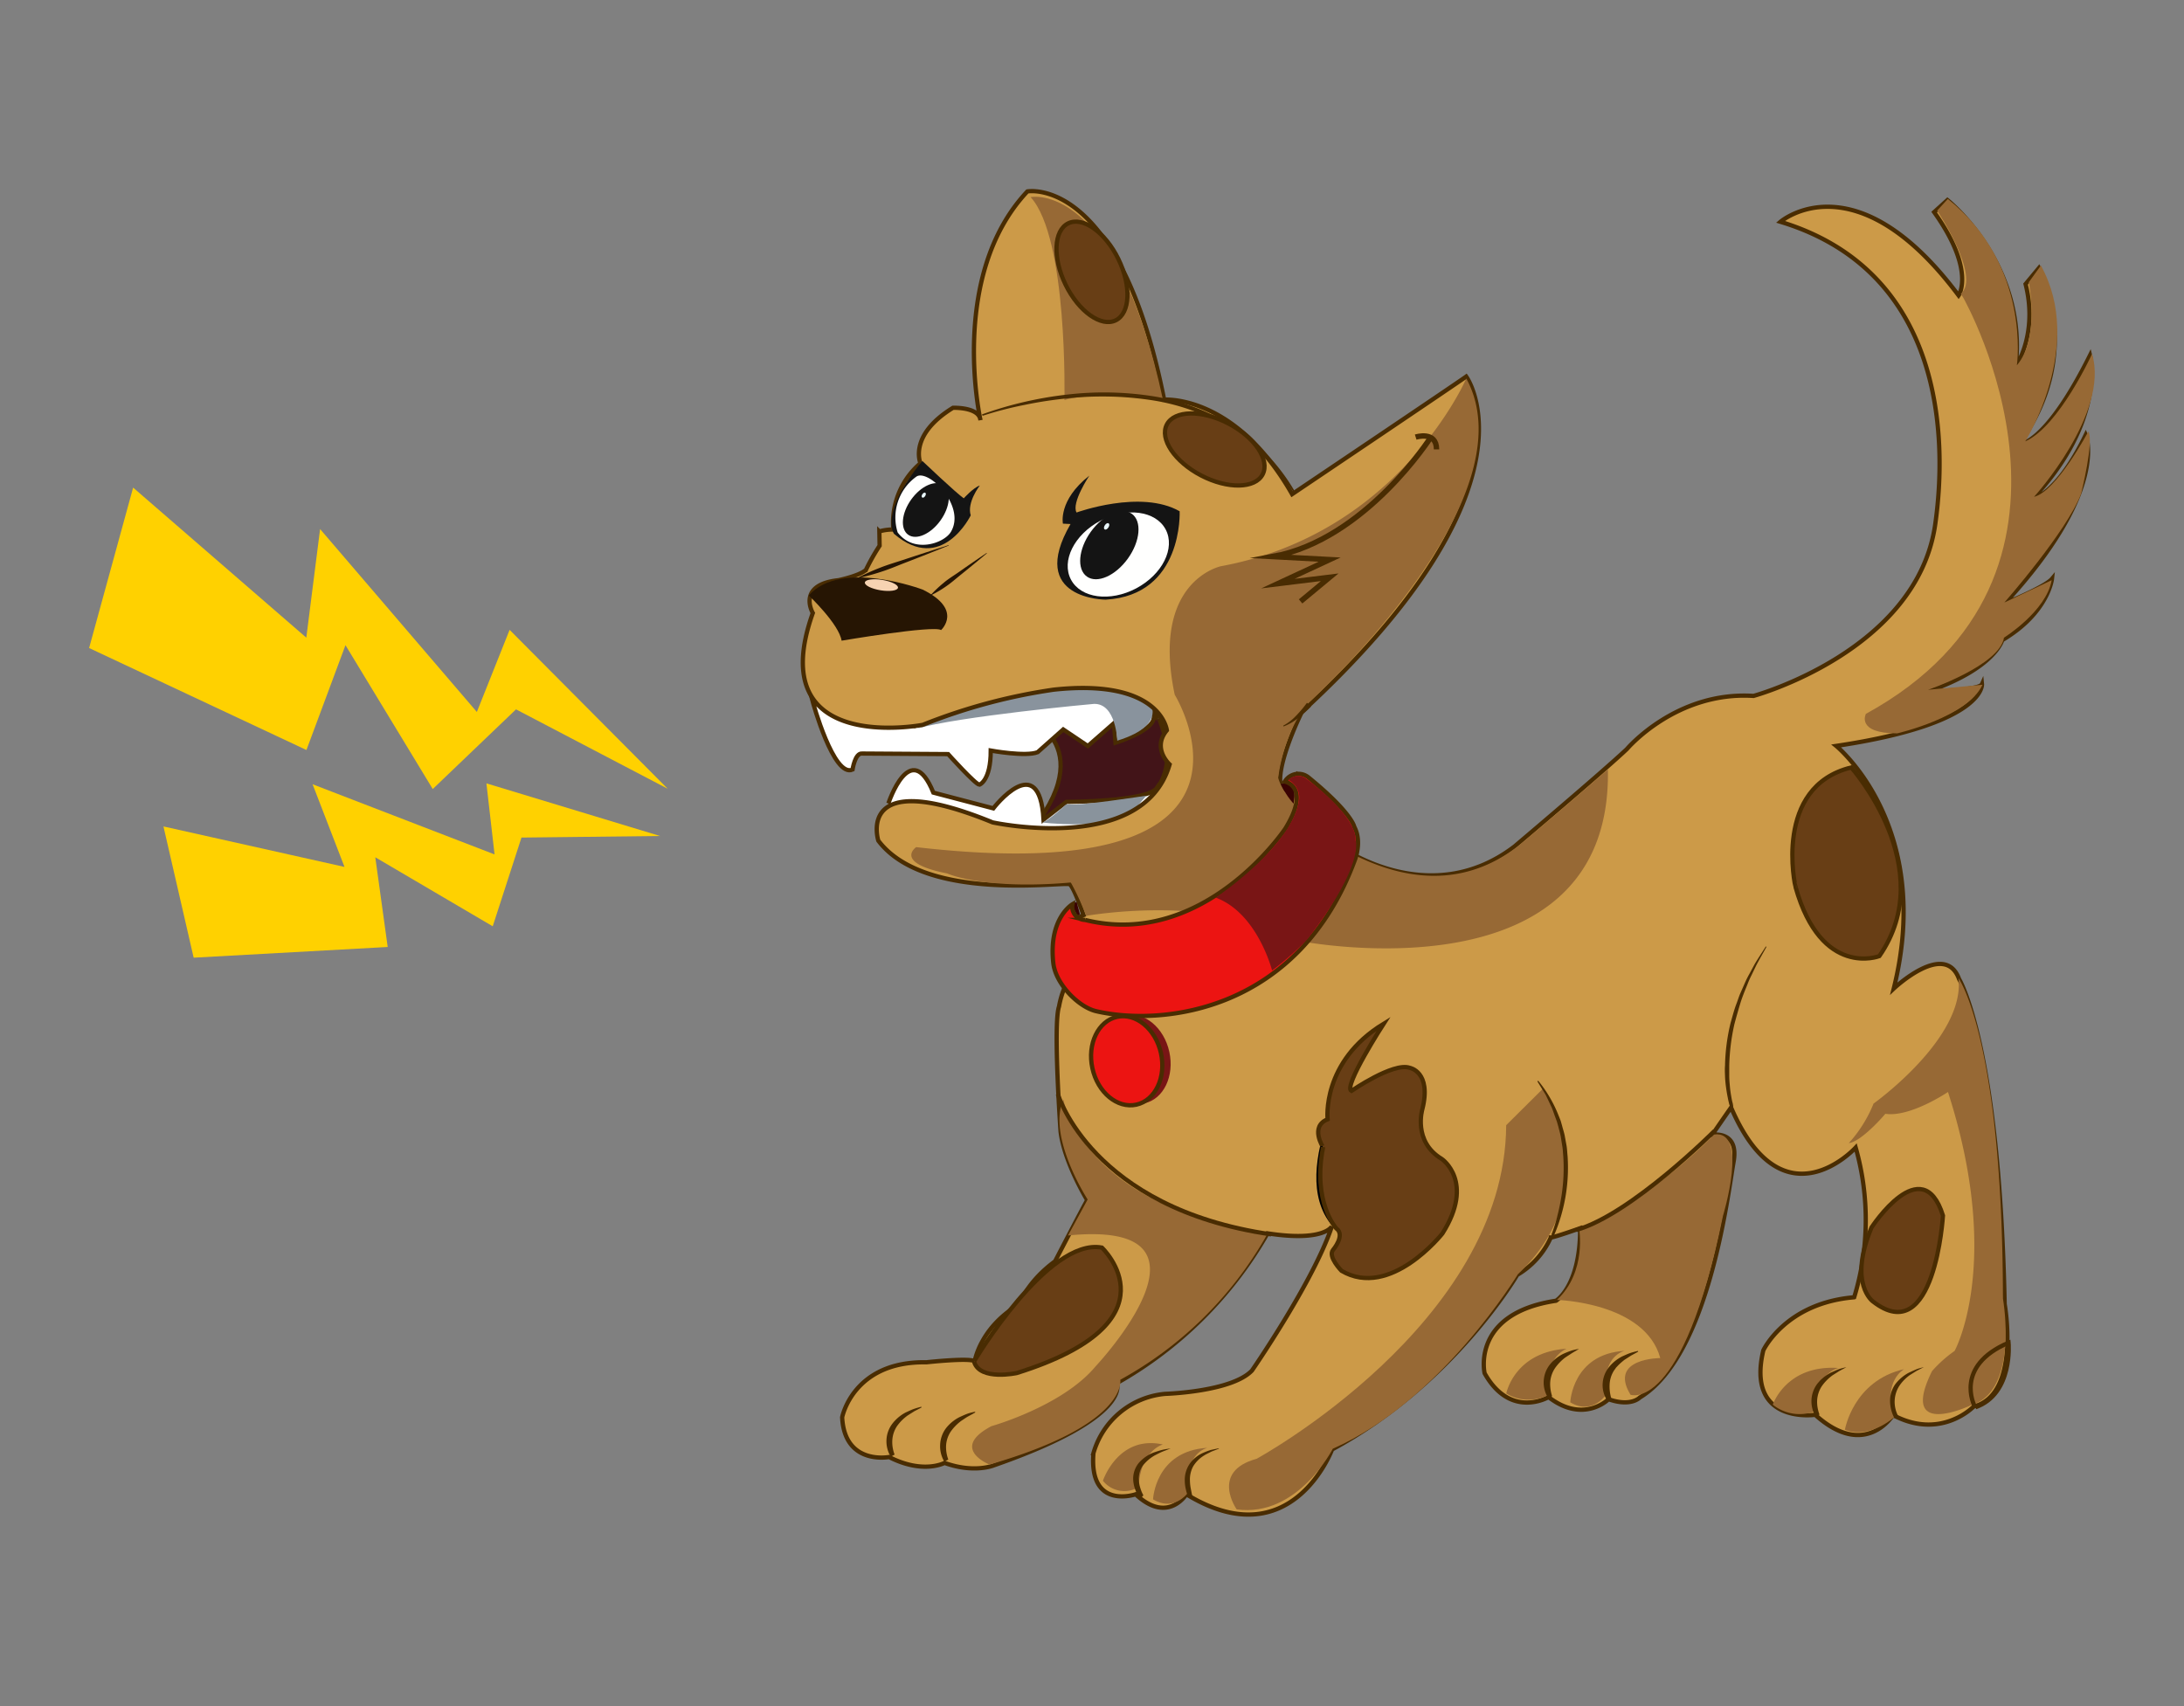 <svg id="Layer_1" data-name="Layer 1" xmlns="http://www.w3.org/2000/svg" viewBox="0 0 512 400"><rect x="0" y="0" width="512" height="400" fill="#808080" stroke="none"/><defs><style>.cls-1{fill:#ffd100;}.cls-2{fill:#421418;}.cls-14,.cls-16,.cls-2,.cls-21,.cls-3,.cls-7,.cls-9{stroke:#492c02;}.cls-14,.cls-15,.cls-16,.cls-2,.cls-21,.cls-3,.cls-7,.cls-9{stroke-miterlimit:10;}.cls-3{fill:#fff;}.cls-4{fill:#89939d;}.cls-5{fill:#d8a957;}.cls-6{fill:#89939c;}.cls-7{fill:#cc9a48;}.cls-8{fill:#976935;}.cls-9{fill:#683e15;}.cls-10{fill:#141414;}.cls-11{fill:#fffffe;}.cls-12{fill:#261503;}.cls-13{fill:#492c02;}.cls-14,.cls-15,.cls-16{fill:none;}.cls-14{stroke-width:1.27px;}.cls-15{stroke:#000;}.cls-17{fill:#e9f8ff;}.cls-18{fill:#f7d3b2;}.cls-19{fill:#791515;}.cls-20{fill:#3a0303;}.cls-21{fill:#ec1412;}</style></defs><polygon class="cls-1" points="119.47 147.67 156.52 184.92 120.97 166.31 101.45 184.99 80.99 151.26 71.84 175.84 20.89 151.93 31.21 114.32 71.81 149.5 75.04 124.04 111.79 166.92 119.47 147.67"/><polygon class="cls-1" points="114.03 183.66 154.73 196 122.25 196.37 115.51 217.17 87.98 200.99 90.89 222.02 45.4 224.53 38.32 193.76 80.76 203.25 73.28 183.87 115.94 200.32 114.03 183.66"/><path class="cls-2" d="M238.61,167.15s19.77,6,3.81,26.86c0,0,39.3,1.73,29.72-24.46C272.14,169.55,261.68,150,238.61,167.15Z"/><path class="cls-3" d="M190.51,164.43s4.91,18,9.35,16c0,0,.58-3.9,2.21-3.76l20.2.13s6.45,7.17,7.34,7.17c0,0,2.66-.89,2.65-8,0,0,8.22,1.5,11,.38l6-5.33,5.77,3.88,6.1-5.34.38,4.57s10.14-3.12,8.87-6.6c0,0-2.39-17.74-55.54,2.53C214.83,170,192.29,166.79,190.51,164.43Z"/><path class="cls-3" d="M208.27,188.36s5.18-15.69,10.54-2.53l14.06,3.69s10.83-14.08,11.77,2.65L250,188s19,0,21.24-3.28c0,0,2,23.23-63.1,4.07"/><path class="cls-4" d="M214.88,170.85s33.92-15.07,53.91-7.39c0,0,6.08,6.21-6.87,10.19,0,0-.26-8.77-5.46-8.62C256.46,165,224.35,168,214.88,170.85Z"/><path class="cls-4" d="M260.66,115.73s-.29,3.44-1.54,4.12c0,0,9.57,1.38,10.3,2.31a9.72,9.72,0,0,0,3.37-3S276.39,117.32,260.66,115.73Z"/><path class="cls-4" d="M218.6,114.35s-1.84,2.92-3,3.17c0,0,5.81,3.81,5.87,4.82a9.69,9.69,0,0,0,3.71-1.7S228.49,120,218.6,114.35Z"/><path class="cls-5" d="M303.1,115.63s-2.77,4.44-6.55,6"/><path d="M303.94,116.16a7.41,7.41,0,0,1-1.29,2,12.07,12.07,0,0,1-1.73,1.62,9.42,9.42,0,0,1-4.3,2l-.13-.3a19.89,19.89,0,0,0,3.06-3.1l1.32-1.68a17.82,17.82,0,0,1,1.38-1.6Z"/><path class="cls-6" d="M249.9,188.61s-4.43,4.15-5.57,4.18,16.23,1.92,20.88-2.12l3.53-4.12s-16.31,2.52-18,2"/><path class="cls-7" d="M216.33,169.94s-37.73,7.32-25.78-26.22c0,0-3.89-6.62,6-7.69,0,0,4.88-1,6.44-2.4a49.43,49.43,0,0,1,3.22-5.69l-.06-3.35a11.22,11.22,0,0,1,3.28-.44,18.28,18.28,0,0,1,6.36-15.54s-2.92-6.53,7.62-13c0,0,6.11-.23,6.44,2.88,0,0-7.58-33.82,11-53.61,0,0,21.57-4,32.06,48.82,0,0,16.62-1.36,30,22.16,0,0,39-26.24,40.82-27.58,0,0,18.9,25.73-38.54,78.64,0,0-7.15,14.43-4.49,18.43l3.26-3.71s7.12,12.87,9.34,16.27c0,0,21.33,16.11,41.74.55,0,0,20.47-17.29,26.35-22.84,0,0,11.49-13.62,29.69-12.46,0,0,38.38-10.46,42.61-40.3C456.49,103.17,456,63.73,417.4,52c0,0,17.52-15.12,41.76,17.27,0,0,4.06-5.79-5.73-19.54l3.11-2.82s18.81,14.93,16,39.06c0,0,5.3-7.61,2.32-19.37L478,62.83s10.94,19.73-4.73,41.36c0,0,6.07.44,16.7-20.89,0,0,3.87,15.39-13.58,33.77,0,0,5.78-1,12.57-15.12,0,0,5.64,12.87-19,39.55,0,0,9.47-3.86,11.09-5.79,0,0-.87,8-11.67,14.37,0,0-1.62,6.52-17.31,12,0,0,11.91-.19,12.57-1.67,0,0,.9,9.25-34.17,14.47,0,0,23,18.69,13.49,56.89,0,0,12-11.34,15.31-2.24,0,0,9.43,15.24,10.69,76.23,0,0,3.84,21.18-7.26,24,0,0-7.65,8-18.91,2,0,0-6.47,10.58-18.25-.06,0,0-16.29,2.37-12.16-15.1,0,0,5.17-11.1,21.3-12.45a62,62,0,0,0,.35-35.1s-17.07,18.78-29.21-9.4c0,0-3.85,5.52-4.41,6.41,0,0,6.33-1.11,5,6.33s-5.73,45.49-22,55.27c0,0-2.05,2.24-7.31.39,0,0-5.84,5.86-14.06-.5,0,0-8.9,5.28-15-5.59,0,0-3.23-14,16.74-17,0,0,5.68-3.36,5.66-17,0,0-6.11,2.17-6.88,2.17a19.3,19.3,0,0,1-7.88,8.77s-14.84,25.49-43.39,40.92c0,0-9.51,25.59-34.17,10.52,0,0-4.34,7.09-11.89,0,0,0-11,3.78-9.89-9.65a19.26,19.26,0,0,1,16.85-13.9s15.54-.46,20.31-5.46c0,0,14.46-20.93,18.74-33.82,0,0-1.77,3.71-15.09,1.65a93.77,93.77,0,0,1-35.34,35.12s4,7.84-28.84,19.28c0,0-4.59,1.93-11.54-.58,0,0-5,2.72-13-1.38,0,0-10.43,2-11-9.31,0,0,2.54-13.21,19.75-12.9,0,0,10.21-1.12,11.32-.23,0,0,1.21-7.89,10.42-13.34,0,0,1.77-5.22,8.42-10.11,0,0,7.09-13.66,7.54-14.33,0,0-5.34-8.76-6.24-16,0,0-1.81-25.3-.37-29.41,0,0,.88-5.56,3.44-7.33,0,0-7-10.2,2.31-14.09,0,0-2.22-6.44-3.22-7.22S217,211.74,205.91,197.1c0,0-5.64-17.57,26.79-4.29,0,0,35.31,7.73,41.5-13.59,0,0-4.2-3.78-.65-8,0,0-1.35-12.23-26.51-9.53A134.15,134.15,0,0,0,216.33,169.94Z"/><path class="cls-8" d="M343.75,88.74s-15.66,36.28-57.48,44c0,0-16.53,3.35-10.88,30.13,0,0,28.44,46-60.61,35.74,0,0-5.38,3.66,7.26,6.17,0,0,8.54,3.93,29,2.12a66.24,66.24,0,0,1,3.61,7.82s30.2-5.42,49.71,5.85c0,0,73.64,14.65,72.58-40.19,0,0-9.72,8.5-19.85,17s-24.26,12-42.89,1.29c0,0-12.84-9.83-14.55-16.31,0,0,1-9.83,6.64-17.12C306.26,165.26,359.4,117.53,343.75,88.74Z"/><path class="cls-8" d="M241.6,46.21S261.59,42,272.7,94c0,0-15.4-2.51-23.16-.21C249.54,93.81,250.39,55.78,241.6,46.21Z"/><ellipse class="cls-9" cx="255.99" cy="63.73" rx="6.88" ry="12.66" transform="translate(-1.93 119.12) rotate(-26.1)"/><path class="cls-10" d="M216.23,108.08s8,7.59,9.71,8.75c0,0,2.22-2.49,3.76-3,0,0-3.09,3.95-2.13,7,0,0-6.78,13.94-18,4.31C209.58,125.15,206.06,120.35,216.23,108.08Z"/><path class="cls-11" d="M214.75,111.8c2.7-2.11,11.84,6.79,8.16,12.91-1.63,2.7-8.69,5.11-12.47.12A11.79,11.79,0,0,1,214.75,111.8Z"/><path class="cls-12" d="M189.6,139.6s7.06,6.67,7.7,10.61c0,0,21.54-3.66,23.32-2.49,0,0,5.27-4.78-4.32-9.49C216.3,138.23,197.2,131,189.6,139.6Z"/><path class="cls-8" d="M460.3,69.88s36.73,64.81-22.88,97.49c0,0-2.38,4.58,7.34,4.57,0,0,16.53-3.79,20-11.4L452,161.72S468.79,156,469.8,149.5c0,0,9.91-6.2,11.18-13.47l-11.09,5.23s14.7-16.71,18-25.54c0,0,3.07-12.44,1.68-14.55,0,0-7.49,14.06-12.72,15.31,0,0,17.76-19.54,13.6-33.52,0,0-7.75,17-15.66,20.52,0,0,14.09-22.45,3.66-41.23l-2.84,3.93s2.68,13.09-2.79,19.46c0,0,3.38-23.39-16.18-39l-2.51,2.74s10.35,15.5,5.55,19.5"/><path class="cls-13" d="M230.2,97.16a88.17,88.17,0,0,1,19.9-4.64,74.29,74.29,0,0,1,20.47.42,49.45,49.45,0,0,1,19.06,7.38,45.47,45.47,0,0,1,13.9,14.88l-.3.19A46.58,46.58,0,0,0,289.18,101a49.84,49.84,0,0,0-18.77-7.11,76.83,76.83,0,0,0-20.21-.49,94.67,94.67,0,0,0-10,1.53,85.09,85.09,0,0,0-9.84,2.55Z"/><path class="cls-12" d="M222.41,127.9q-5.25,2.13-10.54,4.16c-1.76.69-3.5,1.43-5.3,2a53.33,53.33,0,0,1-5.48,1.49l0-.09a52.07,52.07,0,0,1,5.18-2.34c1.76-.7,3.57-1.23,5.37-1.82q5.37-1.78,10.78-3.5Z"/><path class="cls-12" d="M231.36,129.72c-2.09,1.75-4.2,3.49-6.33,5.2-1.06.86-2.09,1.77-3.22,2.54a27.26,27.26,0,0,1-3.54,2.1l-.06-.08a29.55,29.55,0,0,1,3-2.82c1-.87,2.21-1.6,3.34-2.38q3.34-2.35,6.75-4.64Z"/><path class="cls-14" d="M331.88,102.48s4.89-1.56,4.89,2.88"/><path class="cls-15" d="M319.34,247.21s-17.58,26.9-6.69,39.79"/><path class="cls-13" d="M405.76,259.7a3.23,3.23,0,0,1-.46-1.19c-.11-.41-.19-.82-.27-1.23-.17-.82-.3-1.65-.41-2.48s-.19-1.66-.22-2.49-.07-1.67,0-2.51a45.94,45.94,0,0,1,1.29-9.91c.46-1.6.86-3.22,1.47-4.77.29-.78.53-1.58.87-2.34l1-2.27a23.14,23.14,0,0,1,1.11-2.23l1.18-2.19c.84-1.43,1.77-2.8,2.65-4.2l.15.1c-.79,1.45-1.63,2.87-2.39,4.33l-1.07,2.22a21.65,21.65,0,0,0-1,2.25c-.62,1.52-1.24,3-1.72,4.6s-.92,3.14-1.34,4.72a49.7,49.7,0,0,0-1.21,9.71c0,.81,0,1.63,0,2.44s.08,1.63.15,2.44.19,1.62.33,2.42c.07.4.14.8.24,1.2a4.36,4.36,0,0,1,.2,1.19Z"/><path class="cls-14" d="M335.44,102.49s-15.29,24-37.05,28l13.32.71-12.13,5.63,12.14-1.49L304.9,141"/><path class="cls-13" d="M221.4,342.71a7,7,0,0,1-1-4,6.89,6.89,0,0,1,1.4-3.9,9.5,9.5,0,0,1,3.11-2.55c.6-.27,1.19-.55,1.8-.78s1.25-.36,1.87-.5l.06.16c-.55.34-1.11.63-1.66.93s-1.05.68-1.56,1a11,11,0,0,0-2.51,2.53,6.64,6.64,0,0,0-1.11,3.17,8.28,8.28,0,0,0,.51,3.41Z"/><path class="cls-13" d="M208.82,341.54a7,7,0,0,1-1-4,6.78,6.78,0,0,1,1.45-3.85,9.52,9.52,0,0,1,3.08-2.55c.6-.26,1.18-.56,1.79-.78s1.23-.39,1.85-.55l.06.16c-.56.32-1.13.6-1.68.89l-1.58,1a10.52,10.52,0,0,0-2.53,2.54,6.67,6.67,0,0,0-1.07,3.21,8.11,8.11,0,0,0,.53,3.41Z"/><path class="cls-9" d="M311.23,262.42s-1.48-13.49,13.14-22.4c0,0-9.54,14.78-7.56,15.75,0,0,9.78-6.74,13.64-5.43,0,0,5.21.88,3,9.69,0,0-2.31,7.59,4.57,11.7,0,0,7.82,5.32.13,17.47,0,0-12.21,15.49-23.66,8.74,0,0-3.24-3.29-2-4.87,0,0,3-3.49.77-5.08,0,0-5.63-6.16-3.09-19C310.17,269,307,264.1,311.23,262.42Z"/><path class="cls-9" d="M434,179.93s20.92,23.56,6.58,44.23c0,0-13.58,5.29-19.65-16.2C420.9,208,415.55,184.44,434,179.93Z"/><path class="cls-9" d="M438.74,287.79s11.9-18.28,16.75-2.8c0,0-1.88,31.48-16.41,20.14C439.08,305.13,433.22,301,438.74,287.79Z"/><path class="cls-9" d="M228.38,319.13s17.28-29,29.94-26.63c0,0,18.45,17.38-19.94,29.41,0,0-8.59,1.88-10-2.58"/><path class="cls-8" d="M249.29,257.77s4.42,25.36,48,31.24a88.22,88.22,0,0,1-34.66,34.48s2.08,10.41-30.66,19.88c0,0-9.44-3.76.44-9,0,0,16.65-4.67,24.41-14,0,0,32.63-34.61-6.44-30.71l4.6-8.44S245.43,266.53,249.29,257.77Z"/><path class="cls-8" d="M362.75,256.63s13.78,22.63-6.91,42.12c0,0-17.87,29.63-43.39,40.91,0,0-8.21,16.18-22.53,14.22,0,0-6.29-8.88,4.66-11.86,0,0,58.28-31.74,58.52-78.22l8.77-8.71Z"/><path class="cls-8" d="M283.07,339.44s-5.6,1.18-4.12,9.92c0,0-3.2,5.38-8.64,2.17C270.31,351.53,270.78,340.18,283.07,339.44Z"/><path class="cls-8" d="M380.88,316.7s-5.6,1.18-4.12,9.92c0,0-3.19,5.38-8.64,2.16C368.12,328.78,368.59,317.44,380.88,316.7Z"/><path class="cls-8" d="M367.28,316.21s-5.54,2-4.06,10.69a10,10,0,0,1-10.1-.21S355,317,367.28,316.21Z"/><path class="cls-8" d="M431,320.73s-5.75,1.24-5.4,10.09a10,10,0,0,1-10-1.5S418.75,319.89,431,320.73Z"/><path class="cls-8" d="M446.38,321s-5.15,2.83-2.27,11.21c0,0-5.71,5.32-11.61,3C432.5,335.28,434.38,323.75,446.38,321Z"/><path class="cls-8" d="M272.62,338.66s-5.22,1.35-5.71,10a6.43,6.43,0,0,1-8.35-1.5S262.13,336.36,272.62,338.66Z"/><path class="cls-13" d="M267.39,351.36l-.25-.26-.17-.23c-.11-.16-.19-.32-.29-.47a6,6,0,0,1-.48-1,8.07,8.07,0,0,1-.52-2.14,5.85,5.85,0,0,1,1.26-4.24,9,9,0,0,1,3.5-2.47c.67-.22,1.32-.45,2-.62s1.36-.25,2-.34v0c-.63.26-1.27.49-1.89.74s-1.21.57-1.8.87a9.53,9.53,0,0,0-2.88,2.48,5.27,5.27,0,0,0-.87,3.43,6.74,6.74,0,0,0,.35,1.82,9.44,9.44,0,0,0,.32.89c.07.13.13.29.2.42l.17.33Z"/><path class="cls-13" d="M278.49,350.89s0,0,0,0l-.07-.21-.14-.46a9.67,9.67,0,0,1-.27-1,9,9,0,0,1-.26-2,6.7,6.7,0,0,1,1.13-4,7.58,7.58,0,0,1,3.11-2.57,15.79,15.79,0,0,1,1.84-.7c.64-.14,1.28-.28,1.91-.4l0,.1-1.79.7c-.56.32-1.15.54-1.67.89a7.62,7.62,0,0,0-2.55,2.53,6.45,6.45,0,0,0-.77,3.4,11.12,11.12,0,0,0,.19,1.8l.18.92.1.48.05.26a3.08,3.08,0,0,1,0,.43Z"/><path class="cls-8" d="M365,304.77s20.66.53,24.22,13.63c0,0-12.08,0-7.07,8.44l.11.17s12.17,4.47,21.65-41.91c0,0,6.18-20.27-2.1-19.11,0,0-13.88,14.88-31.6,22.07C370.16,288.06,372.08,298.12,365,304.77Z"/><path class="cls-13" d="M376.85,328.45a6.57,6.57,0,0,1-1.14-4,6.82,6.82,0,0,1,1.47-3.91,9.55,9.55,0,0,1,3.14-2.54c.6-.26,1.19-.55,1.8-.76s1.25-.37,1.87-.51l.06.16c-.55.33-1.11.62-1.66.92l-1.56,1a17.72,17.72,0,0,0-1.37,1.19l-.61.65-.5.71a6.66,6.66,0,0,0-1,3.15,9.71,9.71,0,0,0,.41,3.41Z"/><path class="cls-13" d="M363,327.86a6.81,6.81,0,0,1,.31-7.9,9.36,9.36,0,0,1,3.15-2.54c.6-.27,1.21-.52,1.82-.73s1.26-.33,1.89-.45c-.54.36-1.1.67-1.64,1l-1.54,1a11,11,0,0,0-2.46,2.55,6.74,6.74,0,0,0-1.1,3.14,8.79,8.79,0,0,0,.44,3.4Z"/><path class="cls-13" d="M425.67,332.18a7.14,7.14,0,0,1-1-4,6.8,6.8,0,0,1,1.44-3.85l.67-.77.76-.66a11.86,11.86,0,0,1,1.66-1.09c.6-.26,1.19-.55,1.79-.77s1.24-.36,1.86-.51c-.56.33-1.12.61-1.67.92l-1.58,1a10.73,10.73,0,0,0-2.52,2.56,6.75,6.75,0,0,0-1.08,3.23,8.29,8.29,0,0,0,.55,3.41Z"/><path class="cls-13" d="M444.09,332.45a8.79,8.79,0,0,1-1-4,6.69,6.69,0,0,1,1.22-3.92,9.94,9.94,0,0,1,3.05-2.63c.59-.29,1.19-.56,1.79-.82s1.24-.39,1.87-.56l-1.72.89c-.54.34-1.08.68-1.6,1a9.82,9.82,0,0,0-2.53,2.66,7,7,0,0,0-1,3.37A7.15,7.15,0,0,0,445,332Z"/><path class="cls-8" d="M433.42,268a30.77,30.77,0,0,0,5.8-9.26s21.47-15.31,19.92-29.4c0,0,10.34,14.27,10.41,75.12,0,0,3.89,21.73-7.5,25,0,0-17.14,8.21-9.12-8a29.48,29.48,0,0,1,5.29-4.73s11.37-20.56-1.55-60.71c0,0-8.87,6-14.69,5.11C442,261.16,436.44,267.66,433.42,268Z"/><path class="cls-16" d="M462.87,329.56s-4.84-9.29,8-14.75c0,0,1.12,12-7.76,15.11"/><path class="cls-13" d="M363.69,289.49a33.84,33.84,0,0,0,1.42-4.48c.39-1.52.7-3.05.95-4.6a42.53,42.53,0,0,0,.42-9.36c-.08-.78-.09-1.57-.23-2.33l-.37-2.32c-.14-.76-.38-1.51-.56-2.27L365,263l-.4-1.09c-.28-.73-.51-1.48-.81-2.21l-1-2.11c-.18-.35-.33-.72-.53-1.06l-.62-1-1.23-2,.2-.15a30.7,30.7,0,0,1,4.81,8.25l.45,1.12.33,1.16c.2.78.46,1.54.62,2.33l.43,2.37c.14.79.15,1.6.24,2.4a40.21,40.21,0,0,1-3.23,18.76Z"/><path class="cls-16" d="M248,256.52s7.86,26.76,50,32.88"/><path class="cls-13" d="M307.37,165.63a30.36,30.36,0,0,1-3,2.69,12.5,12.5,0,0,1-3.47,2l-.07-.19a11.83,11.83,0,0,0,3.05-2.36,28.06,28.06,0,0,0,2.52-3Z"/><ellipse class="cls-10" cx="217.04" cy="119.55" rx="7.13" ry="4.22" transform="translate(-6.52 226.41) rotate(-54.39)"/><ellipse class="cls-17" cx="216.55" cy="116.1" rx="0.66" ry="0.39" transform="translate(0.75 233.57) rotate(-56.76)"/><path class="cls-16" d="M401.89,265.19s-19.48,19.53-32.38,23.18"/><ellipse class="cls-9" cx="284.8" cy="105.4" rx="6.88" ry="12.66" transform="translate(59.85 309.41) rotate(-62.52)"/><path class="cls-10" d="M255.38,111.51s-4.29,6.41-3,8.65c0,0,15.05-5.5,24.17-.29,0,0,.89,19.7-17.34,20.72,0,0-18.52,0-8.24-17.73l-1.79-.09S248,117.3,255.38,111.51Z"/><ellipse class="cls-11" cx="262.17" cy="129.99" rx="12.56" ry="8.97" transform="translate(-30.35 137.96) rotate(-27.93)"/><ellipse class="cls-10" cx="260.06" cy="127.8" rx="9.05" ry="5.36" transform="translate(4.74 264.83) rotate(-54.39)"/><ellipse class="cls-17" cx="259.44" cy="123.41" rx="0.84" ry="0.49" transform="translate(14 272.75) rotate(-56.76)"/><ellipse class="cls-18" cx="205.93" cy="137.5" rx="1.23" ry="3.92" transform="matrix(0.16, -0.99, 0.99, 0.16, 37.56, 319.05)"/><ellipse class="cls-19" cx="266.08" cy="248.38" rx="8.23" ry="10.54" transform="translate(-46.96 62.64) rotate(-12.35)"/><path class="cls-20" d="M300.26,183.85a18.39,18.39,0,0,0,3,4.59S304.67,182.4,300.26,183.85Z"/><path class="cls-20" d="M251.58,211.6l.83-.08.76,2.81-.51.38S251.29,212.93,251.58,211.6Z"/><path class="cls-21" d="M251.42,212s-5.67,3.25-4.49,13.82c.55,4.9,5.94,10.31,10.06,11.26,15.73,3.63,47.51,0,60.62-35.42,0,0,1.77-4.28-.12-7.81,0,0-.55-3.28-10.73-11.58a3.72,3.72,0,0,0-5.45.8l-.12.18s6.23,1.09.14,11c0,0-18.9,28.37-46.95,21.43A3.09,3.09,0,0,1,251.42,212Z"/><path class="cls-19" d="M302.07,182.87a3.15,3.15,0,0,1,4.05-.37S318,191,317.79,197.06c0,0,2.24,5.65-11.36,23.21a69.89,69.89,0,0,1-8.21,7.26S294.8,214.06,285,210.45c0,0,17.8-11.94,19.51-22.65A4.6,4.6,0,0,0,302.07,182.87Z"/><ellipse class="cls-21" cx="264.12" cy="248.71" rx="8.23" ry="10.54" transform="translate(-47.07 62.23) rotate(-12.35)"/></svg>